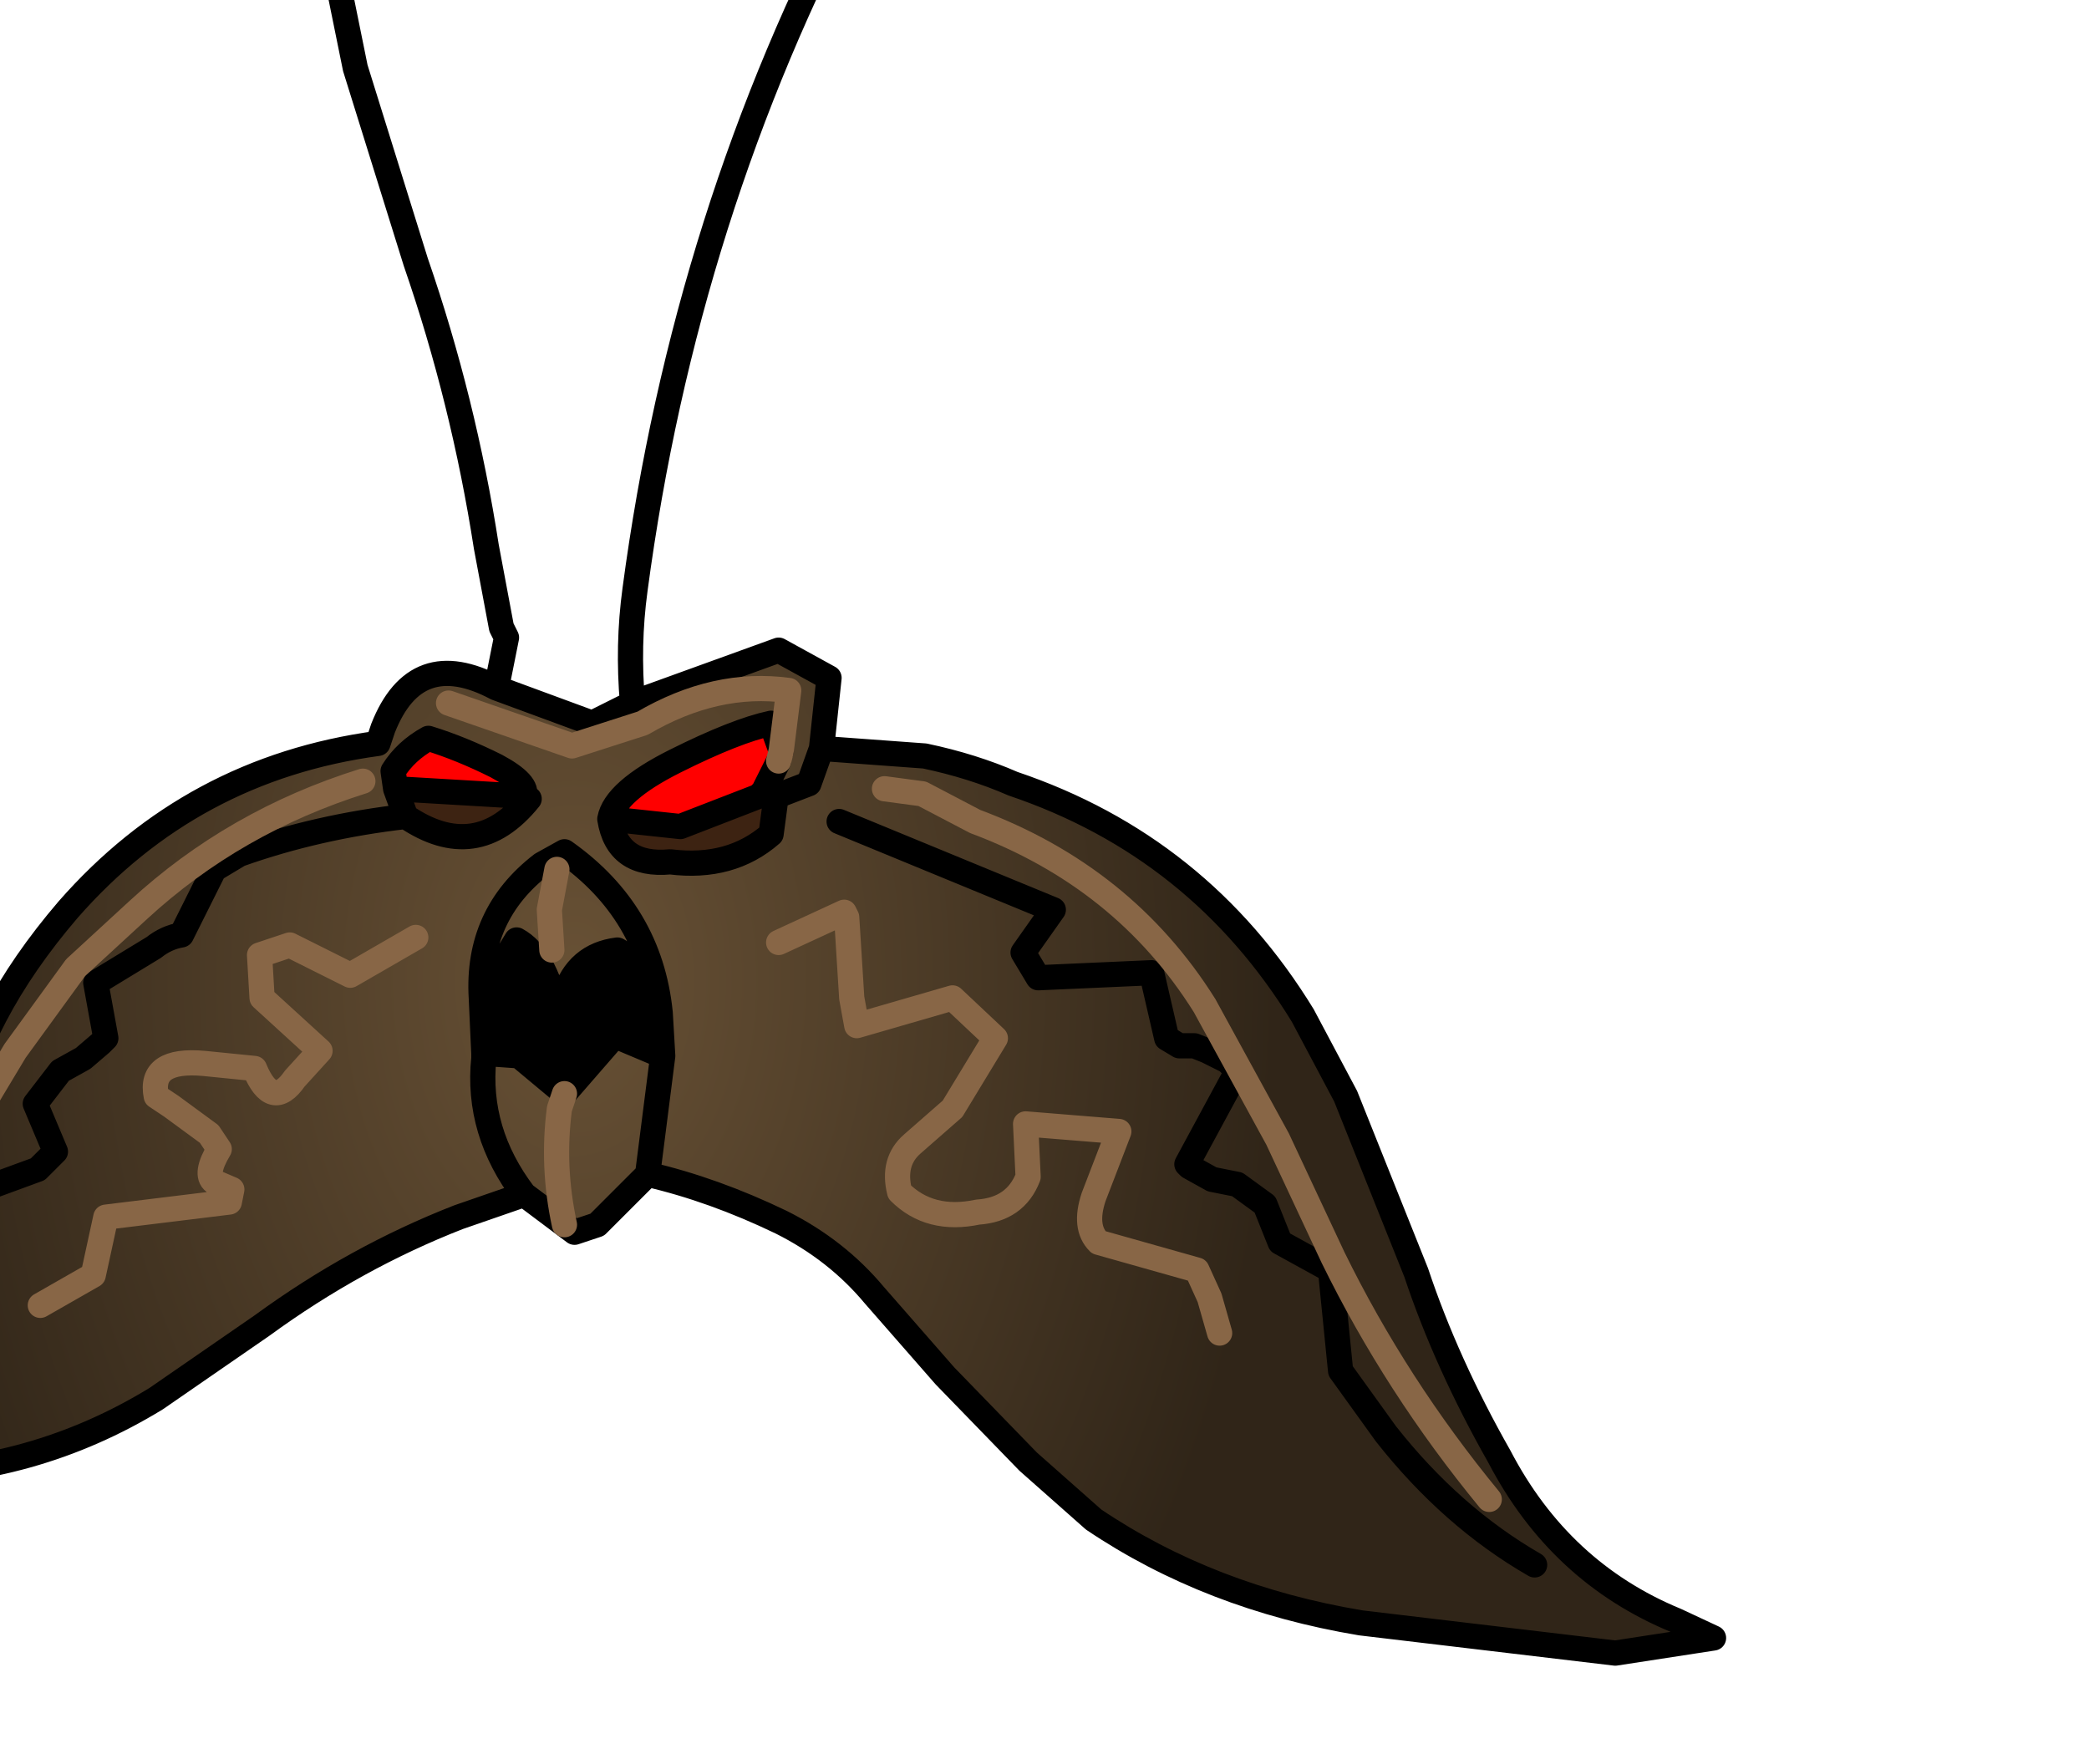 <?xml version="1.0" encoding="UTF-8" standalone="no"?>
<svg xmlns:xlink="http://www.w3.org/1999/xlink" height="35.0px" width="41.45px" xmlns="http://www.w3.org/2000/svg">
  <g transform="matrix(1.0, 0.0, 0.0, 1.0, 0.0, 0.0)">
    <path d="M16.65 16.3 L20.9 18.05 20.3 18.9 20.6 19.4 22.85 19.3 23.15 20.6 23.4 20.75 23.7 20.75 23.95 20.85 24.35 21.05 24.55 21.25 23.55 23.1 23.6 23.15 24.05 23.4 24.55 23.5 25.1 23.9 25.4 24.65 26.4 25.2 26.6 27.2 27.5 28.45 Q28.8 30.1 30.45 31.05 28.8 30.1 27.5 28.45 L26.6 27.2 26.4 25.2 25.4 24.65 25.1 23.9 24.55 23.5 24.05 23.4 23.6 23.15 23.55 23.1 24.55 21.25 24.35 21.05 23.95 20.85 23.7 20.75 23.4 20.75 23.15 20.6 22.85 19.3 20.6 19.4 20.3 18.9 20.9 18.05 16.65 16.3 M15.45 18.7 L16.75 18.1 16.8 18.2 16.9 19.8 17.0 20.35 18.9 19.8 19.75 20.6 18.9 22.0 18.1 22.7 Q17.7 23.05 17.85 23.65 18.45 24.25 19.4 24.05 20.15 24.0 20.4 23.35 L20.35 22.3 22.2 22.45 21.7 23.75 Q21.5 24.35 21.8 24.65 L23.75 25.2 24.0 25.75 24.2 26.45 24.0 25.75 23.75 25.2 21.8 24.65 Q21.5 24.35 21.7 23.75 L22.2 22.45 20.35 22.3 20.4 23.35 Q20.15 24.0 19.4 24.05 18.45 24.25 17.85 23.65 17.7 23.05 18.1 22.7 L18.9 22.0 19.75 20.6 18.9 19.8 17.0 20.35 16.9 19.8 16.8 18.2 16.75 18.1 15.45 18.7 M16.3 14.85 L18.35 15.0 Q19.3 15.2 20.1 15.55 23.8 16.8 25.85 20.15 L26.7 21.75 28.1 25.25 Q28.7 27.05 29.75 28.9 30.95 31.2 33.25 32.15 L34.0 32.5 32.05 32.8 27.0 32.2 Q24.0 31.7 21.7 30.15 L20.4 29.0 18.75 27.3 17.35 25.7 Q16.6 24.8 15.5 24.25 14.15 23.6 12.85 23.3 L13.15 20.95 12.85 23.3 11.85 24.3 11.4 24.45 11.2 24.3 10.4 23.7 9.1 24.15 Q7.05 24.95 5.2 26.3 L3.1 27.75 Q0.65 29.25 -2.25 29.25 L-7.45 28.4 -6.35 27.95 Q-3.3 26.3 -1.75 23.4 L-0.1 20.15 Q0.45 19.1 1.35 18.05 3.8 15.25 7.5 14.75 L7.6 14.45 Q8.25 12.8 9.85 13.65 L11.75 14.35 12.55 13.95 15.45 12.9 16.45 13.45 16.3 14.85 16.05 15.55 15.4 15.8 16.05 15.55 16.3 14.85 M12.1 16.25 Q12.25 17.2 13.3 17.1 14.5 17.25 15.3 16.55 L15.4 15.8 15.15 15.7 15.45 15.1 15.5 14.9 15.3 14.35 Q14.6 14.5 13.4 15.1 12.2 15.7 12.1 16.25 M17.55 15.65 L18.3 15.75 19.35 16.3 Q22.3 17.4 23.9 19.95 L25.35 22.6 26.45 24.95 Q27.7 27.5 29.55 29.75 27.7 27.5 26.45 24.95 L25.35 22.6 23.9 19.95 Q22.3 17.4 19.35 16.3 L18.3 15.75 17.55 15.65 M8.9 13.95 L11.35 14.8 12.75 14.35 Q14.2 13.5 15.65 13.7 L15.5 14.9 15.65 13.7 Q14.2 13.5 12.75 14.35 L11.35 14.8 8.9 13.95 M9.6 20.9 L9.6 21.0 Q9.45 22.45 10.4 23.7 9.45 22.45 9.6 21.0 L9.6 20.9 10.3 20.95 11.2 21.7 12.2 20.55 13.15 20.95 13.1 20.1 Q12.9 18.1 11.2 16.9 L10.75 17.15 Q9.45 18.15 9.55 19.8 9.45 18.15 10.75 17.15 L11.2 16.9 Q12.9 18.1 13.1 20.1 L12.5 19.0 12.25 18.85 Q11.45 18.95 11.2 19.75 L11.05 20.05 Q10.8 18.95 10.25 18.65 L9.55 19.8 9.6 20.9 M7.85 15.65 L8.05 16.2 Q9.45 17.15 10.5 15.85 L10.4 15.8 Q10.5 15.55 9.85 15.2 9.15 14.85 8.5 14.65 8.05 14.9 7.8 15.3 L7.85 15.65 M-4.1 28.0 L-1.4 26.55 Q-0.55 25.9 -0.75 24.75 L-0.75 23.75 0.75 23.2 1.1 22.85 0.7 21.9 1.2 21.25 1.65 21.0 2.0 20.7 2.1 20.6 1.9 19.5 3.05 18.8 Q3.3 18.6 3.6 18.55 L4.25 17.25 4.75 16.95 Q6.3 16.4 8.05 16.2 6.3 16.4 4.75 16.95 L4.25 17.25 3.6 18.55 Q3.3 18.6 3.05 18.8 L1.9 19.5 2.1 20.6 2.0 20.7 1.65 21.0 1.2 21.25 0.7 21.9 1.1 22.85 0.75 23.2 -0.75 23.75 -0.75 24.75 Q-0.55 25.9 -1.4 26.55 L-4.1 28.0 M-5.3 28.15 L-5.05 28.0 -4.55 27.7 Q-2.85 26.1 -1.65 24.1 L0.3 20.85 1.5 19.2 2.75 18.05 Q4.65 16.3 7.2 15.5 4.65 16.3 2.75 18.05 L1.5 19.2 0.3 20.85 -1.65 24.1 Q-2.85 26.1 -4.55 27.7 L-5.05 28.0 -5.3 28.15 M8.25 18.6 L6.95 19.35 5.75 18.75 5.15 18.95 5.2 19.8 6.35 20.85 5.85 21.4 Q5.4 22.05 5.05 21.2 L4.05 21.1 Q2.95 21.0 3.1 21.75 L3.4 21.95 4.15 22.5 4.35 22.8 Q4.05 23.3 4.25 23.45 L4.6 23.6 4.55 23.85 2.1 24.15 1.85 25.3 0.8 25.9 1.85 25.3 2.1 24.15 4.55 23.85 4.6 23.6 4.25 23.45 Q4.05 23.3 4.35 22.8 L4.15 22.5 3.4 21.95 3.1 21.75 Q2.95 21.0 4.05 21.1 L5.05 21.2 Q5.4 22.05 5.85 21.4 L6.35 20.85 5.2 19.8 5.15 18.95 5.75 18.75 6.95 19.35 8.25 18.6 M11.05 17.25 L10.9 18.05 10.95 18.85 10.9 18.05 11.05 17.25 M11.2 21.7 L11.1 22.0 Q10.95 23.15 11.2 24.3 10.95 23.15 11.1 22.0 L11.2 21.7" fill="url(#gradient0)" fill-rule="evenodd" stroke="none"/>
    <path d="M15.4 15.8 L15.3 16.55 Q14.5 17.25 13.3 17.1 12.25 17.2 12.1 16.25 L13.5 16.4 15.05 15.8 15.15 15.7 15.4 15.8 M10.4 15.8 L10.5 15.85 Q9.45 17.15 8.05 16.2 L7.85 15.65 10.4 15.8" fill="#3d2312" fill-rule="evenodd" stroke="none"/>
    <path d="M12.1 16.25 Q12.2 15.7 13.4 15.1 14.6 14.5 15.3 14.35 L15.5 14.9 15.45 15.1 15.15 15.7 15.05 15.8 13.5 16.4 12.1 16.25 M10.4 15.8 L7.85 15.65 7.8 15.3 Q8.05 14.9 8.5 14.65 9.15 14.85 9.85 15.2 10.5 15.55 10.4 15.8" fill="#ff0000" fill-rule="evenodd" stroke="none"/>
    <path d="M9.6 20.9 L9.55 19.8 10.25 18.65 Q10.8 18.95 11.05 20.05 L11.2 19.75 Q11.45 18.95 12.25 18.85 L12.5 19.0 13.1 20.1 13.15 20.95 12.2 20.55 11.2 21.7 10.3 20.95 9.6 20.9" fill="#000000" fill-rule="evenodd" stroke="none"/>
    <path d="M30.45 31.05 Q28.8 30.1 27.5 28.45 L26.6 27.2 26.4 25.2 25.4 24.65 25.1 23.9 24.55 23.5 24.05 23.4 23.6 23.15 23.55 23.1 24.55 21.25 24.35 21.05 23.95 20.85 23.7 20.75 23.4 20.75 23.15 20.6 22.85 19.3 20.6 19.4 20.3 18.9 20.9 18.05 16.65 16.3 M12.85 23.3 Q14.15 23.6 15.5 24.25 16.6 24.8 17.35 25.7 L18.75 27.3 20.4 29.0 21.7 30.15 Q24.0 31.7 27.0 32.2 L32.05 32.8 34.0 32.5 33.25 32.15 Q30.95 31.2 29.75 28.9 28.7 27.05 28.1 25.25 L26.7 21.75 25.85 20.15 Q23.8 16.8 20.1 15.55 19.3 15.2 18.35 15.0 L16.3 14.85 16.05 15.55 15.4 15.8 15.3 16.55 Q14.5 17.25 13.3 17.1 12.25 17.2 12.1 16.25 12.2 15.7 13.4 15.1 14.6 14.5 15.3 14.35 L15.5 14.9 M6.4 -1.85 L7.05 1.35 8.25 5.2 Q9.2 7.95 9.65 10.85 L9.95 12.45 10.05 12.65 9.85 13.65 11.75 14.35 12.55 13.95 Q12.45 12.8 12.6 11.7 13.6 4.2 17.0 -2.2 M9.85 13.65 Q8.25 12.8 7.6 14.45 L7.5 14.75 Q3.8 15.25 1.35 18.05 0.45 19.1 -0.1 20.15 L-1.75 23.4 Q-3.3 26.3 -6.35 27.95 L-7.45 28.4 -2.25 29.25 Q0.65 29.25 3.1 27.75 L5.2 26.3 Q7.05 24.95 9.1 24.15 L10.4 23.7 Q9.45 22.45 9.6 21.0 L9.6 20.9 9.55 19.8 Q9.45 18.15 10.75 17.15 L11.2 16.9 Q12.9 18.1 13.1 20.1 L13.15 20.95 12.85 23.3 11.85 24.3 11.4 24.45 11.2 24.3 10.4 23.7 M7.85 15.65 L8.05 16.2 Q9.45 17.15 10.5 15.85 L10.4 15.8 7.85 15.65 7.8 15.3 Q8.05 14.9 8.5 14.65 9.15 14.85 9.85 15.2 10.5 15.55 10.4 15.8 M8.05 16.2 Q6.3 16.4 4.75 16.95 L4.25 17.25 3.6 18.55 Q3.3 18.6 3.05 18.8 L1.9 19.5 2.1 20.6 2.0 20.7 1.65 21.0 1.2 21.25 0.7 21.9 1.1 22.85 0.75 23.2 -0.75 23.75 -0.75 24.75 Q-0.55 25.9 -1.4 26.55 L-4.1 28.0 M15.45 15.1 L15.15 15.7 15.4 15.8 M16.3 14.85 L16.45 13.45 15.45 12.9 12.55 13.95 M15.05 15.8 L15.15 15.7 15.05 15.8 13.5 16.4 12.1 16.25 M13.1 20.1 L12.5 19.0 12.25 18.85 Q11.45 18.95 11.2 19.75 L11.05 20.05 Q10.8 18.95 10.25 18.65 L9.55 19.8 M11.2 21.7 L10.3 20.95 9.6 20.9 M11.2 21.7 L12.2 20.55 13.15 20.95" fill="none" stroke="#000000" stroke-linecap="round" stroke-linejoin="round" stroke-width="0.5"/>
    <path d="M24.2 26.45 L24.0 25.75 23.75 25.2 21.8 24.65 Q21.5 24.35 21.7 23.75 L22.2 22.45 20.35 22.3 20.4 23.35 Q20.15 24.0 19.4 24.05 18.45 24.25 17.85 23.65 17.7 23.05 18.1 22.7 L18.9 22.0 19.75 20.6 18.9 19.8 17.0 20.35 16.9 19.8 16.8 18.2 16.75 18.1 15.45 18.7 M15.5 14.9 L15.65 13.7 Q14.2 13.5 12.75 14.35 L11.35 14.8 8.9 13.95 M29.55 29.75 Q27.7 27.5 26.45 24.95 L25.35 22.6 23.9 19.95 Q22.3 17.4 19.35 16.3 L18.3 15.75 17.55 15.65 M0.8 25.9 L1.85 25.3 2.1 24.15 4.55 23.85 4.6 23.6 4.25 23.45 Q4.05 23.3 4.35 22.8 L4.15 22.5 3.4 21.95 3.1 21.75 Q2.95 21.0 4.05 21.1 L5.05 21.2 Q5.4 22.05 5.85 21.4 L6.35 20.85 5.2 19.8 5.15 18.95 5.75 18.75 6.95 19.35 8.25 18.6 M7.2 15.5 Q4.65 16.3 2.75 18.05 L1.5 19.2 0.3 20.85 -1.65 24.1 Q-2.85 26.1 -4.55 27.7 L-5.05 28.0 -5.3 28.15 M15.5 14.9 L15.45 15.1 M10.95 18.85 L10.9 18.05 11.05 17.25 M11.2 24.3 Q10.95 23.15 11.1 22.0 L11.2 21.7" fill="none" stroke="#886646" stroke-linecap="round" stroke-linejoin="round" stroke-width="0.5"/>
  </g>
  <defs>
    <radialGradient cx="0" cy="0" gradientTransform="matrix(0.017, 0.0, 0.0, 0.025, 11.4, 19.45)" gradientUnits="userSpaceOnUse" id="gradient0" r="819.2" spreadMethod="pad">
      <stop offset="0.0" stop-color="#685135"/>
      <stop offset="1.0" stop-color="#302518"/>
    </radialGradient>
  </defs>
</svg>
